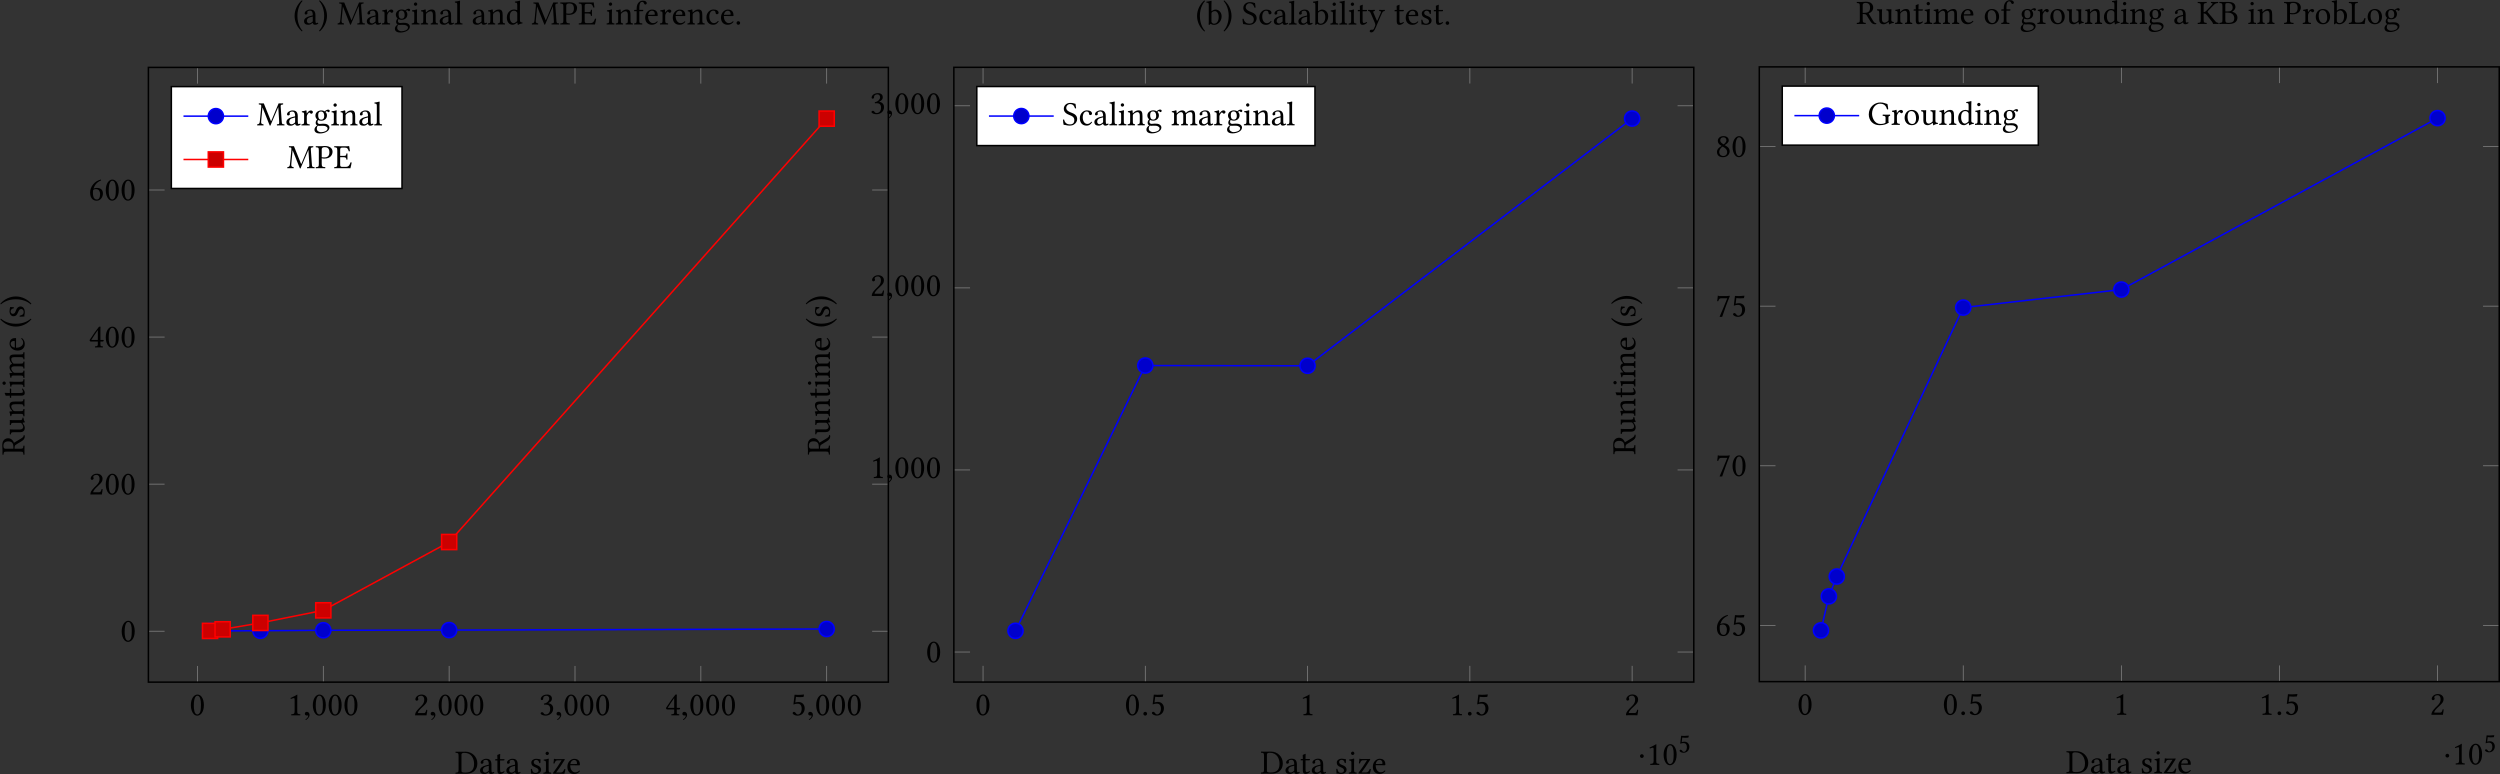 <?xml version='1.0' encoding='UTF-8'?>
<!-- This file was generated by dvisvgm 1.15.1 -->
<svg height='228.644pt' version='1.1' viewBox='-2.752 13.962 492.285 152.429' width='738.427pt' xmlns='http://www.w3.org/2000/svg' xmlns:xlink='http://www.w3.org/1999/xlink'>
<rect x="-2.752" y="13.962" width="492.285" height="152.429" fill="#333333" stroke="none"/>
<defs>
<clipPath id='clip1'>
<path d='M26.469 148.285H172.175V27.235H26.469Z'/>
</clipPath>
<clipPath id='clip2'>
<path d='M185.074 148.27H330.777V27.219H185.074Z'/>
</clipPath>
<clipPath id='clip3'>
<path d='M343.679 148.184H489.383V27.133H343.679Z'/>
</clipPath>
<path d='M1.611 -0.383C1.611 -0.659 1.379 -0.89 1.112 -0.89S0.623 -0.667 0.623 -0.383C0.623 -0.044 0.926 0.098 1.112 0.098S1.611 -0.053 1.611 -0.383Z' id='g6-58'/>
<path d='M1.735 -0.053C1.735 -0.792 1.219 -0.908 1.015 -0.908C0.792 -0.908 0.498 -0.774 0.498 -0.392C0.498 -0.036 0.819 0.053 1.05 0.053C1.112 0.053 1.157 0.044 1.184 0.036C1.219 0.027 1.246 0.018 1.264 0.018C1.326 0.018 1.388 0.062 1.388 0.142C1.388 0.311 1.246 0.712 0.659 1.086L0.739 1.255C1.006 1.166 1.735 0.578 1.735 -0.053Z' id='g6-59'/>
<path d='M1.617 -2.296C1.617 -2.573 1.385 -2.805 1.117 -2.805S0.625 -2.582 0.625 -2.296C0.625 -1.956 0.929 -1.813 1.117 -1.813S1.617 -1.965 1.617 -2.296Z' id='g1-1'/>
<use id='g14-53' transform='scale(0.811)' xlink:href='#g12-53'/>
<path d='M0.393 -2.251C0.393 -1.849 0.429 0.214 2.287 1.822C2.376 1.804 2.448 1.742 2.474 1.67C2.18 1.331 1.134 0.098 1.134 -2.251S2.189 -5.833 2.474 -6.155C2.448 -6.244 2.385 -6.307 2.287 -6.316C1.224 -5.404 0.393 -3.913 0.393 -2.251Z' id='g16-40'/>
<path d='M2.269 -2.251C2.269 -2.653 2.233 -4.717 0.375 -6.324C0.286 -6.307 0.214 -6.244 0.188 -6.173C0.482 -5.833 1.528 -4.6 1.528 -2.251S0.473 1.331 0.188 1.653C0.214 1.742 0.277 1.804 0.375 1.813C1.438 0.902 2.269 -0.59 2.269 -2.251Z' id='g16-41'/>
<path d='M0.509 -0.384C0.509 -0.125 0.724 0.089 0.983 0.089S1.456 -0.125 1.456 -0.384S1.242 -0.858 0.983 -0.858S0.509 -0.643 0.509 -0.384Z' id='g16-46'/>
<path d='M1.706 -4.913C1.706 -5.387 1.706 -5.476 2.483 -5.476C2.984 -5.476 3.636 -5.208 3.636 -4.297C3.636 -3.537 3.109 -3.269 2.367 -3.269H1.706V-4.913ZM1.706 -2.966H2.323C3.546 -2.966 4.056 -2.278 4.056 -1.474C4.056 -0.822 3.805 -0.277 2.448 -0.277C1.822 -0.277 1.706 -0.509 1.706 -1.054V-2.966ZM0.17 -5.78C0.116 -5.726 0.116 -5.538 0.17 -5.485C0.795 -5.458 0.947 -5.413 0.947 -4.672V-1.09C0.947 -0.348 0.795 -0.304 0.17 -0.277C0.116 -0.223 0.116 -0.036 0.17 0.018C0.518 0.009 1 0 1.331 0C1.653 0 1.885 0.018 2.635 0.018C4.413 0.018 4.886 -0.875 4.886 -1.644C4.886 -2.501 4.288 -2.993 3.511 -3.216V-3.234C3.957 -3.457 4.359 -3.922 4.359 -4.404C4.359 -5.002 4.1 -5.78 2.439 -5.78C2.126 -5.78 1.644 -5.762 1.322 -5.762S0.518 -5.771 0.17 -5.78Z' id='g16-66'/>
<path d='M1.706 -0.75V-5.038C1.706 -5.351 2.019 -5.476 2.457 -5.476C4.386 -5.476 5.02 -3.913 5.02 -2.537C5.02 -0.732 3.939 -0.286 2.68 -0.286C1.804 -0.286 1.706 -0.465 1.706 -0.75ZM0.17 -5.78C0.116 -5.726 0.116 -5.538 0.17 -5.485C0.795 -5.458 0.947 -5.413 0.947 -4.672V-1.09C0.947 -0.348 0.795 -0.304 0.17 -0.277C0.116 -0.223 0.116 -0.036 0.17 0.018C0.518 0.009 0.992 0 1.331 0C1.662 0 2.037 0.018 2.957 0.018C4.216 0.018 5.878 -0.554 5.878 -2.751C5.878 -4.413 4.511 -5.78 2.796 -5.78C2.162 -5.78 1.67 -5.762 1.322 -5.762C1 -5.762 0.527 -5.771 0.17 -5.78Z' id='g16-68'/>
<path d='M2.51 -3.225H1.697V-4.833C1.697 -5.226 1.804 -5.404 2.287 -5.404H2.957C3.627 -5.404 3.77 -5.047 3.966 -4.431C4.073 -4.413 4.172 -4.431 4.261 -4.475C4.216 -4.842 4.082 -5.699 4.064 -5.771C4.064 -5.788 4.056 -5.797 4.029 -5.797C3.877 -5.771 3.805 -5.762 3.591 -5.762H1.313C1.045 -5.762 0.518 -5.771 0.161 -5.78C0.107 -5.726 0.107 -5.538 0.161 -5.485C0.786 -5.458 0.938 -5.413 0.938 -4.672V-1.09C0.938 -0.348 0.786 -0.304 0.161 -0.277C0.107 -0.223 0.107 -0.036 0.161 0.018C0.491 0.009 1.027 0 1.322 0H3.243C3.671 0 4.386 0.018 4.386 0.018C4.511 -0.429 4.645 -1.018 4.717 -1.474C4.627 -1.528 4.52 -1.545 4.404 -1.519C4.225 -0.875 3.913 -0.348 3.234 -0.348H2.197C1.822 -0.348 1.697 -0.491 1.697 -0.911V-2.885H2.51C3.269 -2.885 3.296 -2.68 3.323 -2.278C3.377 -2.224 3.564 -2.224 3.618 -2.278C3.609 -2.51 3.6 -2.76 3.6 -3.064C3.6 -3.314 3.609 -3.618 3.618 -3.832C3.564 -3.886 3.377 -3.886 3.323 -3.832C3.296 -3.341 3.269 -3.225 2.51 -3.225Z' id='g16-69'/>
<path d='M3.368 -5.878C1.876 -5.878 0.331 -4.708 0.331 -2.742C0.331 -1.134 1.438 0.089 3.144 0.089C4.198 0.089 5.029 -0.134 5.637 -0.652C5.538 -0.732 5.494 -0.804 5.494 -0.902V-1.938C5.494 -2.251 5.646 -2.34 5.905 -2.367C5.958 -2.421 5.958 -2.635 5.905 -2.689C5.69 -2.68 5.467 -2.671 5.11 -2.671C4.815 -2.671 4.395 -2.68 4.002 -2.689C3.948 -2.635 3.948 -2.421 4.002 -2.367C4.493 -2.331 4.734 -2.296 4.734 -1.938V-0.572C4.431 -0.286 3.832 -0.232 3.35 -0.232C1.938 -0.232 1.188 -1.742 1.188 -2.921C1.188 -4.484 2.206 -5.556 3.243 -5.556C4.538 -5.556 4.904 -4.815 5.136 -4.047C5.235 -4.038 5.333 -4.056 5.431 -4.1C5.413 -4.475 5.369 -4.833 5.226 -5.476C4.69 -5.565 4.359 -5.878 3.368 -5.878Z' id='g16-71'/>
<path d='M1.706 -1.09V-2.76C2.01 -2.751 2.269 -2.653 2.448 -2.421L3.85 -0.652C4.029 -0.42 4.154 -0.179 4.172 -0.036C4.172 -0.009 4.181 0.018 4.216 0.018C4.395 0.009 4.511 0 4.699 0C5.002 0 5.306 0.009 5.601 0.018C5.655 -0.036 5.655 -0.223 5.601 -0.277C5.342 -0.304 5.092 -0.331 4.815 -0.652L2.859 -2.975C2.787 -3.055 2.742 -3.127 2.742 -3.198C2.742 -3.26 2.751 -3.323 3.055 -3.636L4.368 -4.985C4.779 -5.422 5.136 -5.458 5.494 -5.485C5.547 -5.538 5.547 -5.726 5.494 -5.78C5.217 -5.771 4.931 -5.762 4.645 -5.762C4.315 -5.762 3.966 -5.771 3.636 -5.78C3.582 -5.726 3.582 -5.538 3.636 -5.485C3.957 -5.458 4.261 -5.422 3.886 -5.02L2.412 -3.448C2.224 -3.243 2.019 -3.127 1.706 -3.1V-4.672C1.706 -5.413 1.858 -5.458 2.483 -5.485C2.537 -5.538 2.537 -5.726 2.483 -5.78C2.072 -5.771 1.653 -5.762 1.322 -5.762C0.983 -5.762 0.572 -5.771 0.17 -5.78C0.116 -5.726 0.116 -5.538 0.17 -5.485C0.795 -5.458 0.947 -5.413 0.947 -4.672V-1.09C0.947 -0.348 0.795 -0.304 0.17 -0.277C0.116 -0.223 0.116 -0.036 0.17 0.018C0.572 0.009 0.983 0 1.331 0C1.67 0 2.081 0.009 2.483 0.018C2.537 -0.036 2.537 -0.223 2.483 -0.277C1.858 -0.304 1.706 -0.348 1.706 -1.09Z' id='g16-75'/>
<path d='M1.331 0H3.234C3.475 0 4.297 0.018 4.297 0.018C4.386 -0.429 4.475 -1.009 4.529 -1.474C4.44 -1.519 4.341 -1.536 4.234 -1.519C4.056 -0.875 3.725 -0.348 2.778 -0.348H2.215C1.867 -0.348 1.706 -0.518 1.706 -0.974V-4.672C1.706 -5.413 1.858 -5.458 2.483 -5.485C2.537 -5.538 2.537 -5.726 2.483 -5.78C2.081 -5.771 1.662 -5.762 1.322 -5.762C1 -5.762 0.581 -5.771 0.17 -5.78C0.116 -5.726 0.116 -5.538 0.17 -5.485C0.795 -5.458 0.947 -5.413 0.947 -4.672V-1.09C0.947 -0.348 0.795 -0.304 0.17 -0.277C0.116 -0.223 0.116 -0.036 0.17 0.018C0.518 0.009 1.027 0 1.331 0Z' id='g16-76'/>
<path d='M5.923 -1.036C5.967 -0.313 5.931 -0.304 5.351 -0.277C5.297 -0.223 5.297 -0.036 5.351 0.018C5.681 0.009 6.039 0 6.307 0S6.986 0.009 7.28 0.018C7.334 -0.036 7.334 -0.223 7.28 -0.277C6.673 -0.304 6.646 -0.339 6.592 -1.081L6.324 -4.842C6.289 -5.324 6.333 -5.449 6.941 -5.485C6.994 -5.538 6.994 -5.726 6.941 -5.78L5.771 -5.762L3.877 -1.233C3.841 -1.143 3.814 -1.108 3.796 -1.108S3.752 -1.152 3.725 -1.224L1.894 -5.762L0.599 -5.78C0.545 -5.726 0.545 -5.538 0.599 -5.485C1.215 -5.449 1.268 -5.431 1.206 -4.761L0.849 -1.081C0.795 -0.545 0.688 -0.322 0.179 -0.277C0.125 -0.223 0.125 -0.036 0.179 0.018C0.447 0.009 0.732 0 0.947 0S1.519 0.009 1.787 0.018C1.84 -0.036 1.84 -0.223 1.787 -0.277C1.197 -0.322 1.152 -0.599 1.197 -1.099L1.536 -4.681H1.554L3.403 -0.045C3.43 0.018 3.484 0.089 3.537 0.089S3.627 0.027 3.662 -0.045L5.672 -4.77H5.69L5.923 -1.036Z' id='g16-77'/>
<path d='M1.688 -4.949C1.688 -5.208 1.822 -5.521 2.465 -5.521C3.082 -5.521 3.698 -5.315 3.698 -4.181C3.698 -3.216 3.234 -2.823 2.367 -2.823C2.144 -2.823 1.787 -2.841 1.688 -2.867V-4.949ZM0.929 -4.672V-1.09C0.929 -0.348 0.777 -0.304 0.152 -0.277C0.098 -0.223 0.098 -0.036 0.152 0.018C0.554 0.009 0.992 0 1.313 0C1.626 0 2.153 0.009 2.599 0.018C2.653 -0.036 2.653 -0.223 2.599 -0.277C1.903 -0.313 1.688 -0.348 1.688 -1.09V-2.608C1.885 -2.546 2.099 -2.519 2.412 -2.519C4.038 -2.519 4.529 -3.582 4.529 -4.341C4.529 -4.868 4.181 -5.824 2.528 -5.824C2.189 -5.824 1.662 -5.762 1.304 -5.762C0.974 -5.762 0.509 -5.771 0.152 -5.78C0.098 -5.726 0.098 -5.538 0.152 -5.485C0.777 -5.458 0.929 -5.413 0.929 -4.672Z' id='g16-80'/>
<path d='M2.43 -5.521C2.975 -5.521 3.618 -5.324 3.618 -4.27C3.618 -3.153 2.984 -2.903 2.117 -2.903H1.688V-4.949C1.688 -5.208 1.796 -5.521 2.43 -5.521ZM1.688 -1.09V-2.599C2.439 -2.599 2.608 -2.465 2.733 -2.26L3.689 -0.706C3.948 -0.286 4.332 0.089 4.868 0.089C5.002 0.089 5.154 0.071 5.244 0.027C5.279 -0.036 5.27 -0.116 5.235 -0.188C4.833 -0.188 4.609 -0.491 4.377 -0.875L3.252 -2.751C3.636 -2.876 4.44 -3.341 4.44 -4.279C4.44 -4.725 4.288 -5.092 3.966 -5.395C3.537 -5.797 2.984 -5.824 2.421 -5.824C2.001 -5.824 1.626 -5.762 1.304 -5.762C0.992 -5.762 0.572 -5.771 0.152 -5.78C0.098 -5.726 0.098 -5.538 0.152 -5.485C0.777 -5.458 0.929 -5.413 0.929 -4.672V-1.09C0.929 -0.348 0.777 -0.304 0.152 -0.277C0.098 -0.223 0.098 -0.036 0.152 0.018C0.554 0.009 0.974 0 1.313 0S2.072 0.009 2.465 0.018C2.519 -0.036 2.519 -0.223 2.465 -0.277C1.84 -0.304 1.688 -0.348 1.688 -1.09Z' id='g16-82'/>
<path d='M3.528 -5.637C3.01 -5.708 3.028 -5.878 2.153 -5.878C1.251 -5.878 0.456 -5.279 0.456 -4.332C0.456 -3.394 1.233 -2.966 2.019 -2.662C2.555 -2.457 3.216 -2.206 3.216 -1.331C3.216 -0.607 2.814 -0.232 2.099 -0.232C1.268 -0.232 0.732 -0.616 0.536 -1.501C0.42 -1.536 0.331 -1.519 0.241 -1.474C0.277 -0.786 0.313 -0.554 0.42 -0.116C0.983 -0.116 1.233 0.089 2.028 0.089C2.43 0.089 2.814 -0.009 3.127 -0.205C3.645 -0.527 3.966 -1.072 3.966 -1.644C3.966 -2.591 3.252 -3.01 2.519 -3.287C1.983 -3.484 1.09 -3.823 1.09 -4.574C1.09 -5.074 1.545 -5.574 2.072 -5.574C2.939 -5.574 3.216 -5.02 3.394 -4.431C3.493 -4.413 3.609 -4.422 3.689 -4.484C3.654 -4.913 3.618 -5.163 3.528 -5.637Z' id='g16-83'/>
<path d='M2.617 -2.081V-0.902C2.617 -0.786 2.564 -0.724 2.492 -0.67C2.26 -0.482 1.956 -0.277 1.706 -0.277C1.26 -0.277 1.063 -0.634 1.063 -0.911C1.063 -1.313 1.251 -1.724 1.912 -1.894L2.617 -2.081ZM2.617 -0.429C2.671 -0.152 2.769 0.089 3.216 0.089C3.555 0.089 3.877 -0.063 4.064 -0.241C4.047 -0.348 4.011 -0.429 3.913 -0.482C3.85 -0.429 3.698 -0.339 3.582 -0.339C3.323 -0.339 3.314 -0.688 3.314 -1.099V-2.412C3.314 -3.68 2.617 -3.922 1.965 -3.922C1.233 -3.922 0.491 -3.439 0.491 -2.93C0.491 -2.716 0.599 -2.608 0.804 -2.608C1.063 -2.608 1.224 -2.796 1.224 -2.912C1.224 -2.975 1.215 -3.037 1.197 -3.073C1.188 -3.1 1.179 -3.153 1.179 -3.252C1.179 -3.528 1.554 -3.627 1.894 -3.627C2.197 -3.627 2.617 -3.475 2.617 -2.465C2.617 -2.403 2.591 -2.367 2.564 -2.358L1.796 -2.171C0.938 -1.956 0.322 -1.483 0.322 -0.875C0.322 -0.143 0.822 0.089 1.447 0.089C1.76 0.089 2.028 0.018 2.421 -0.286L2.599 -0.429H2.617Z' id='g16-97'/>
<path d='M1.554 -3.243C1.787 -3.448 2.055 -3.528 2.314 -3.528C2.859 -3.528 3.305 -2.867 3.305 -2.001C3.305 -0.983 2.894 -0.214 2.046 -0.214C1.769 -0.214 1.581 -0.411 1.402 -0.634V-2.867C1.402 -3.055 1.438 -3.144 1.554 -3.243ZM1.492 -3.52C1.438 -3.466 1.402 -3.484 1.402 -3.564V-5.208C1.402 -5.788 1.438 -6.146 1.438 -6.146C1.438 -6.208 1.402 -6.235 1.322 -6.235C1.099 -6.146 0.429 -6.021 0.071 -5.994C0.054 -5.923 0.071 -5.78 0.125 -5.726C0.59 -5.699 0.697 -5.744 0.697 -4.993V-0.634C0.697 -0.286 0.688 -0.125 0.661 0C0.706 0.071 0.75 0.107 0.858 0.107C0.911 0.054 1 -0.027 1.072 -0.107C1.161 -0.214 1.215 -0.214 1.313 -0.134C1.519 0.036 1.787 0.089 2.099 0.089C3.01 0.089 4.073 -0.741 4.073 -2.162C4.073 -3.252 3.269 -3.922 2.492 -3.922C2.108 -3.922 1.769 -3.77 1.492 -3.52Z' id='g16-98'/>
<path d='M3.555 -0.813C3.52 -0.893 3.448 -0.929 3.368 -0.938C3.064 -0.545 2.68 -0.348 2.296 -0.348C1.644 -0.348 1.099 -1.009 1.099 -2.055C1.099 -3.037 1.528 -3.627 2.117 -3.627C2.644 -3.627 2.716 -3.314 2.751 -3.001C2.778 -2.76 2.903 -2.68 3.091 -2.68S3.528 -2.796 3.528 -3.073C3.528 -3.564 3.019 -3.922 2.162 -3.922C1.277 -3.922 0.331 -3.127 0.331 -1.858C0.331 -0.706 0.974 0.089 2.099 0.089C2.635 0.089 3.109 -0.08 3.555 -0.813Z' id='g16-99'/>
<path d='M3.082 -1.108C3.082 -0.938 3.064 -0.866 2.939 -0.759C2.608 -0.473 2.323 -0.331 2.099 -0.331C1.617 -0.331 1.117 -0.858 1.117 -1.974C1.117 -2.617 1.242 -2.975 1.376 -3.162C1.653 -3.582 2.028 -3.609 2.206 -3.609C2.528 -3.609 2.751 -3.493 2.93 -3.287C3.055 -3.144 3.082 -3.082 3.082 -2.805V-1.108ZM2.984 -0.447C3.028 -0.482 3.109 -0.5 3.118 -0.438C3.144 -0.223 3.216 0.089 3.216 0.089C3.287 0.116 3.332 0.107 3.386 0.089C3.582 -0.071 3.895 -0.205 4.44 -0.268C4.493 -0.322 4.493 -0.456 4.44 -0.509C3.868 -0.554 3.788 -0.724 3.788 -1.161V-5.208C3.788 -5.788 3.823 -6.146 3.823 -6.146C3.823 -6.208 3.788 -6.235 3.707 -6.235C3.484 -6.146 2.814 -6.021 2.457 -5.994C2.439 -5.923 2.457 -5.78 2.51 -5.726C2.975 -5.699 3.082 -5.744 3.082 -4.993V-3.85C3.082 -3.788 3.064 -3.77 3.001 -3.77C2.966 -3.77 2.599 -3.922 2.305 -3.922C1.715 -3.922 1.322 -3.725 0.965 -3.386C0.581 -3.001 0.348 -2.474 0.348 -1.813C0.348 -0.715 0.902 0.089 1.867 0.089C2.215 0.089 2.546 -0.089 2.984 -0.447Z' id='g16-100'/>
<path d='M1.108 -2.519C1.277 -3.528 1.903 -3.609 2.117 -3.609C2.457 -3.609 2.859 -3.421 2.859 -2.671C2.859 -2.591 2.823 -2.546 2.725 -2.546L1.108 -2.519ZM3.448 -0.831C3.118 -0.491 2.859 -0.348 2.34 -0.348C2.019 -0.348 1.644 -0.536 1.367 -0.992C1.188 -1.286 1.081 -1.697 1.081 -2.215L3.457 -2.197C3.564 -2.197 3.627 -2.251 3.627 -2.349C3.627 -3.1 3.359 -3.904 2.117 -3.904C1.34 -3.904 0.331 -3.162 0.331 -1.804C0.331 -1.304 0.456 -0.822 0.75 -0.482C1.054 -0.125 1.474 0.089 2.117 0.089C2.796 0.089 3.278 -0.223 3.636 -0.688C3.609 -0.777 3.555 -0.822 3.448 -0.831Z' id='g16-101'/>
<path d='M1.563 -1.09V-3.484H2.394C2.474 -3.484 2.599 -3.52 2.599 -3.6V-3.779C2.599 -3.814 2.573 -3.832 2.528 -3.832H1.563V-4.341C1.563 -5.717 1.974 -5.931 2.269 -5.931C2.537 -5.931 2.68 -5.824 2.805 -5.512C2.876 -5.351 2.975 -5.226 3.162 -5.226C3.314 -5.226 3.528 -5.413 3.528 -5.592C3.528 -5.744 3.43 -5.905 3.243 -6.048C3.01 -6.208 2.778 -6.235 2.439 -6.235C1.688 -6.235 0.858 -5.583 0.858 -4.19V-3.832H0.402C0.241 -3.832 0.197 -3.725 0.197 -3.654V-3.537C0.197 -3.493 0.205 -3.484 0.241 -3.484H0.858V-1.09C0.858 -0.348 0.715 -0.313 0.232 -0.277C0.179 -0.223 0.179 -0.036 0.232 0.018C0.545 0.009 0.858 0 1.215 0S2.001 0.009 2.314 0.018C2.367 -0.036 2.367 -0.223 2.314 -0.277C1.617 -0.313 1.563 -0.348 1.563 -1.09Z' id='g16-102'/>
<path d='M2.85 -2.492C2.85 -1.662 2.43 -1.492 2.099 -1.492C1.349 -1.492 1.268 -2.126 1.268 -2.698C1.268 -3.323 1.492 -3.645 1.983 -3.645C2.546 -3.645 2.85 -3.234 2.85 -2.492ZM1.179 0.089C1.277 0.116 1.42 0.134 1.536 0.134C1.813 0.134 2.063 0.107 2.189 0.107C2.635 0.107 3.01 0.116 3.269 0.259C3.618 0.456 3.725 0.581 3.725 0.813C3.725 1.456 2.778 1.796 1.974 1.796C1.653 1.796 0.902 1.536 0.902 0.929C0.902 0.625 0.92 0.402 1.179 0.089ZM3.966 -3.457C4.136 -3.457 4.297 -3.618 4.297 -3.796C4.297 -3.984 4.127 -4.127 3.886 -4.127C3.654 -4.127 3.225 -3.975 2.993 -3.671C2.885 -3.743 2.591 -3.922 2.063 -3.922C1.268 -3.922 0.536 -3.386 0.536 -2.564C0.536 -2.081 0.75 -1.804 1 -1.563C0.75 -1.349 0.607 -0.965 0.607 -0.661C0.607 -0.339 0.786 -0.089 1.018 0.027C0.536 0.313 0.286 0.724 0.286 1.108C0.286 1.885 1.018 2.126 1.706 2.126C2.912 2.126 4.216 1.545 4.216 0.581C4.216 0.295 4.082 0.071 3.823 -0.143C3.475 -0.429 2.85 -0.438 2.519 -0.438C2.358 -0.438 2.135 -0.42 1.921 -0.393C1.787 -0.384 1.697 -0.375 1.653 -0.375C1.394 -0.375 1.081 -0.5 1.081 -0.884C1.081 -1.063 1.134 -1.251 1.242 -1.402C1.456 -1.277 1.706 -1.215 2.055 -1.215C2.841 -1.215 3.564 -1.706 3.564 -2.582C3.564 -3.001 3.439 -3.243 3.18 -3.511C3.243 -3.6 3.421 -3.725 3.537 -3.725C3.6 -3.725 3.662 -3.698 3.716 -3.618C3.752 -3.546 3.868 -3.457 3.966 -3.457Z' id='g16-103'/>
<path d='M0.804 -5.351C0.804 -5.119 1.018 -4.886 1.233 -4.886C1.483 -4.886 1.697 -5.127 1.697 -5.315C1.697 -5.529 1.51 -5.78 1.268 -5.78C1.054 -5.78 0.804 -5.565 0.804 -5.351ZM1.617 -1.09V-2.867C1.617 -3.314 1.653 -3.886 1.653 -3.886C1.653 -3.922 1.608 -3.948 1.536 -3.948C1.286 -3.85 0.929 -3.77 0.313 -3.689C0.295 -3.636 0.313 -3.493 0.331 -3.439C0.822 -3.394 0.911 -3.341 0.911 -2.832V-1.09C0.911 -0.348 0.813 -0.322 0.268 -0.277C0.214 -0.223 0.214 -0.036 0.268 0.018C0.563 0.009 0.911 0 1.268 0S1.965 0.009 2.26 0.018C2.314 -0.036 2.314 -0.223 2.26 -0.277C1.715 -0.313 1.617 -0.348 1.617 -1.09Z' id='g16-105'/>
<path d='M0.849 -1.09C0.849 -0.348 0.75 -0.304 0.205 -0.277C0.152 -0.223 0.152 -0.036 0.205 0.018C0.518 0.009 0.849 0 1.206 0S1.903 0.009 2.197 0.018C2.251 -0.036 2.251 -0.223 2.197 -0.277C1.653 -0.304 1.554 -0.348 1.554 -1.09V-5.208C1.554 -5.788 1.59 -6.146 1.59 -6.146C1.59 -6.208 1.554 -6.235 1.474 -6.235C1.251 -6.146 0.581 -6.021 0.223 -5.994C0.205 -5.923 0.223 -5.78 0.277 -5.726C0.795 -5.69 0.849 -5.663 0.849 -4.993V-1.09Z' id='g16-108'/>
<path d='M1.519 -3.198C1.51 -3.466 1.492 -3.788 1.447 -3.877C1.429 -3.922 1.411 -3.948 1.34 -3.948C1.09 -3.85 0.858 -3.77 0.241 -3.689C0.223 -3.636 0.241 -3.493 0.259 -3.439C0.741 -3.394 0.84 -3.35 0.84 -2.832V-1.09C0.84 -0.357 0.724 -0.313 0.232 -0.277C0.179 -0.223 0.179 -0.036 0.232 0.018C0.5 0.009 0.84 0 1.197 0S1.831 0.009 2.099 0.018C2.153 -0.036 2.153 -0.223 2.099 -0.277C1.644 -0.322 1.545 -0.357 1.545 -1.09V-2.555C1.545 -2.742 1.626 -2.85 1.697 -2.93C2.055 -3.278 2.385 -3.457 2.662 -3.457C3.001 -3.457 3.252 -3.243 3.252 -2.644V-1.09C3.252 -0.357 3.18 -0.313 2.698 -0.277C2.653 -0.223 2.653 -0.036 2.698 0.018C2.921 0.009 3.252 0 3.609 0S4.261 0.009 4.484 0.018C4.529 -0.036 4.529 -0.223 4.484 -0.277C4.038 -0.313 3.957 -0.357 3.957 -1.09V-2.51C3.957 -2.635 3.957 -2.76 3.948 -2.867C4.377 -3.341 4.779 -3.457 5.127 -3.457C5.467 -3.457 5.663 -3.26 5.663 -2.662V-1.09C5.663 -0.357 5.574 -0.313 5.11 -0.277C5.065 -0.223 5.065 -0.036 5.11 0.018C5.333 0.009 5.663 0 6.021 0S6.691 0.009 6.941 0.018C6.986 -0.036 6.986 -0.223 6.941 -0.277C6.45 -0.313 6.369 -0.357 6.369 -1.09V-2.501C6.369 -3.296 6.235 -3.922 5.449 -3.922C4.993 -3.922 4.44 -3.752 3.975 -3.26C3.948 -3.234 3.895 -3.189 3.877 -3.269C3.796 -3.636 3.448 -3.922 2.984 -3.922C2.465 -3.922 2.001 -3.618 1.626 -3.198C1.581 -3.153 1.528 -3.091 1.519 -3.198Z' id='g16-109'/>
<path d='M1.644 -3.198C1.59 -3.135 1.536 -3.118 1.536 -3.198C1.528 -3.439 1.51 -3.788 1.465 -3.877C1.447 -3.922 1.429 -3.948 1.358 -3.948C1.108 -3.85 0.875 -3.77 0.259 -3.689C0.241 -3.636 0.259 -3.493 0.277 -3.439C0.759 -3.394 0.858 -3.35 0.858 -2.832V-1.09C0.858 -0.357 0.768 -0.322 0.232 -0.277C0.179 -0.223 0.179 -0.036 0.232 0.018C0.5 0.009 0.858 0 1.215 0S1.84 0.009 2.108 0.018C2.162 -0.036 2.162 -0.223 2.108 -0.277C1.653 -0.322 1.563 -0.357 1.563 -1.09V-2.555C1.563 -2.742 1.644 -2.85 1.715 -2.93C2.055 -3.26 2.457 -3.457 2.805 -3.457C2.984 -3.457 3.171 -3.341 3.278 -3.135C3.368 -2.957 3.386 -2.716 3.386 -2.448V-1.09C3.386 -0.357 3.296 -0.322 2.832 -0.277C2.787 -0.223 2.787 -0.036 2.832 0.018C3.1 0.009 3.386 0 3.743 0S4.422 0.009 4.69 0.018C4.734 -0.036 4.734 -0.223 4.69 -0.277C4.19 -0.322 4.091 -0.357 4.091 -1.09V-2.421C4.091 -2.912 4.056 -3.341 3.85 -3.618C3.698 -3.814 3.421 -3.922 3.109 -3.922C2.671 -3.922 2.171 -3.805 1.644 -3.198Z' id='g16-110'/>
<path d='M0.366 -1.831C0.366 -0.92 0.974 0.089 2.242 0.089C2.814 0.089 3.252 -0.116 3.555 -0.411C3.957 -0.804 4.136 -1.367 4.136 -1.912C4.136 -2.841 3.627 -3.922 2.26 -3.922C1.67 -3.922 1.188 -3.68 0.858 -3.296C0.536 -2.912 0.366 -2.394 0.366 -1.831ZM2.126 -3.609C2.894 -3.609 3.368 -2.912 3.368 -1.626C3.368 -0.5 2.787 -0.223 2.367 -0.223C1.438 -0.223 1.134 -1.349 1.134 -2.037C1.134 -2.814 1.322 -3.609 2.126 -3.609Z' id='g16-111'/>
<path d='M1.572 -3.198C1.554 -3.555 1.545 -3.788 1.501 -3.877C1.483 -3.922 1.465 -3.948 1.394 -3.948C1.143 -3.85 0.911 -3.77 0.295 -3.689C0.277 -3.636 0.295 -3.493 0.313 -3.439C0.795 -3.394 0.893 -3.35 0.893 -2.832V-1.09C0.893 -0.348 0.786 -0.313 0.232 -0.277C0.179 -0.223 0.179 -0.036 0.232 0.018C0.545 0.009 0.893 0 1.251 0S2.019 0.009 2.331 0.018C2.385 -0.036 2.385 -0.223 2.331 -0.277C1.706 -0.322 1.599 -0.348 1.599 -1.09V-2.331C1.599 -2.564 1.706 -2.769 1.813 -2.93C1.912 -3.073 2.117 -3.368 2.224 -3.368C2.305 -3.368 2.385 -3.35 2.457 -3.252C2.519 -3.162 2.626 -3.046 2.778 -3.046C2.993 -3.046 3.198 -3.269 3.198 -3.493C3.198 -3.662 3.037 -3.922 2.662 -3.922C2.242 -3.922 1.876 -3.528 1.67 -3.18C1.617 -3.082 1.572 -3.153 1.572 -3.198Z' id='g16-114'/>
<path d='M0.429 -1.233C0.465 -0.795 0.491 -0.375 0.491 0C0.581 -0.018 0.67 -0.027 0.715 -0.027C0.777 -0.027 0.831 -0.027 0.893 -0.009C1.134 0.054 1.376 0.089 1.706 0.089C2.206 0.089 3.127 -0.152 3.127 -1.036C3.127 -1.644 2.689 -2.001 2.081 -2.224C1.545 -2.43 1.188 -2.564 1.188 -3.055C1.188 -3.421 1.51 -3.627 1.813 -3.627C2.01 -3.627 2.528 -3.555 2.644 -2.796C2.698 -2.742 2.876 -2.751 2.93 -2.805C2.957 -3.127 2.975 -3.457 2.984 -3.752C2.707 -3.796 2.278 -3.922 1.813 -3.922C1.152 -3.922 0.554 -3.493 0.554 -2.921C0.554 -2.269 0.849 -1.992 1.536 -1.706C2.278 -1.402 2.448 -1.215 2.448 -0.831C2.448 -0.393 2.019 -0.205 1.688 -0.205C1.34 -0.205 1.143 -0.322 1.054 -0.42C0.858 -0.625 0.759 -1.018 0.706 -1.242C0.652 -1.295 0.482 -1.286 0.429 -1.233Z' id='g16-115'/>
<path d='M0.384 -3.832C0.259 -3.832 0.223 -3.725 0.223 -3.654V-3.537C0.223 -3.493 0.232 -3.484 0.268 -3.484H0.795V-0.795C0.795 -0.161 1.072 0.089 1.483 0.089S2.34 -0.107 2.689 -0.5C2.671 -0.59 2.617 -0.643 2.528 -0.652C2.296 -0.473 2.028 -0.402 1.796 -0.402C1.554 -0.402 1.501 -0.67 1.501 -1.224V-3.484H2.43C2.519 -3.484 2.644 -3.52 2.644 -3.6V-3.779C2.644 -3.814 2.617 -3.832 2.573 -3.832H1.501V-4.181C1.501 -4.761 1.536 -5.119 1.536 -5.119C1.536 -5.172 1.51 -5.199 1.465 -5.199C1.429 -5.199 1.349 -5.163 1.268 -5.119C1.17 -5.065 1.081 -5.02 0.965 -4.993C0.858 -4.958 0.768 -4.931 0.768 -4.868C0.768 -4.761 0.795 -4.824 0.795 -3.832H0.384Z' id='g16-116'/>
<path d='M1.938 0.089C2.287 0.089 2.707 -0.089 3.144 -0.447C3.189 -0.482 3.269 -0.5 3.278 -0.438C3.305 -0.214 3.377 0.089 3.377 0.089C3.448 0.116 3.493 0.107 3.546 0.089C3.743 -0.071 4.056 -0.205 4.6 -0.268C4.654 -0.322 4.654 -0.456 4.6 -0.509C4.029 -0.554 3.948 -0.724 3.948 -1.161V-2.876C3.948 -3.144 3.984 -3.796 3.984 -3.796C3.984 -3.823 3.957 -3.85 3.913 -3.85C3.868 -3.841 3.734 -3.832 3.6 -3.832C3.314 -3.832 2.993 -3.841 2.689 -3.85C2.635 -3.796 2.635 -3.609 2.689 -3.555C3.127 -3.528 3.243 -3.421 3.243 -2.832V-1.108C3.243 -0.938 3.225 -0.866 3.1 -0.759C2.769 -0.473 2.43 -0.331 2.206 -0.331C1.938 -0.331 1.492 -0.456 1.492 -1.251V-2.876C1.492 -3.144 1.528 -3.796 1.528 -3.796C1.528 -3.823 1.501 -3.85 1.456 -3.85C1.411 -3.841 1.277 -3.832 1.143 -3.832C0.858 -3.832 0.536 -3.841 0.232 -3.85C0.179 -3.796 0.179 -3.609 0.232 -3.555C0.661 -3.52 0.786 -3.421 0.786 -2.841V-1.126C0.786 -0.509 1.054 0.089 1.938 0.089Z' id='g16-117'/>
<path d='M1.822 1.429C1.965 1.179 2.081 0.929 2.189 0.661C2.903 -1.063 3.305 -1.983 3.77 -2.984C3.948 -3.359 4.073 -3.502 4.493 -3.555C4.547 -3.609 4.547 -3.796 4.493 -3.85C4.315 -3.841 4.109 -3.832 3.859 -3.832C3.591 -3.832 3.314 -3.841 3.046 -3.85C2.993 -3.796 2.993 -3.609 3.046 -3.555C3.332 -3.528 3.618 -3.475 3.475 -3.153L2.591 -1.108C2.528 -0.965 2.448 -0.938 2.376 -1.117L1.581 -2.975C1.42 -3.35 1.376 -3.52 1.876 -3.555C1.929 -3.609 1.929 -3.796 1.876 -3.85C1.545 -3.841 1.188 -3.832 0.866 -3.832C0.563 -3.832 0.322 -3.841 0.143 -3.85C0.089 -3.796 0.089 -3.609 0.143 -3.555C0.5 -3.511 0.616 -3.43 0.849 -2.885L1.858 -0.536C1.938 -0.357 2.072 0.054 1.983 0.304C1.876 0.599 1.769 0.849 1.635 1.126C1.536 1.304 1.411 1.385 1.188 1.385C1.063 1.385 1.027 1.358 0.929 1.358C0.67 1.358 0.536 1.626 0.536 1.742C0.536 1.929 0.715 2.072 0.956 2.072C1.143 2.072 1.501 2.001 1.822 1.429Z' id='g16-121'/>
<path d='M0.634 -3.922C0.616 -3.922 0.581 -3.886 0.581 -3.868C0.572 -3.466 0.527 -3.153 0.447 -2.716C0.527 -2.68 0.634 -2.662 0.741 -2.689C0.92 -3.341 1.197 -3.493 1.465 -3.502L2.608 -3.528C2.001 -2.51 1.108 -1.224 0.411 -0.286C0.331 -0.179 0.331 -0.152 0.331 -0.107C0.331 -0.045 0.402 0 0.536 0L3.323 0.027C3.43 -0.277 3.546 -0.741 3.609 -1.188C3.546 -1.224 3.448 -1.242 3.341 -1.242L3.216 -0.983C2.984 -0.509 2.805 -0.313 2.34 -0.304H1.152C1.813 -1.143 2.742 -2.546 3.296 -3.457C3.43 -3.68 3.457 -3.752 3.457 -3.788S3.412 -3.85 3.35 -3.85C3.305 -3.85 3.055 -3.832 2.796 -3.832H1.161C0.875 -3.832 0.768 -3.877 0.634 -3.922Z' id='g16-122'/>
<path d='M2.072 -5.136C2.224 -5.136 2.367 -5.083 2.474 -4.985C2.751 -4.752 2.993 -4.073 2.993 -2.876C2.993 -2.055 2.966 -1.492 2.841 -1.036C2.644 -0.304 2.206 -0.223 2.046 -0.223C1.215 -0.223 1.126 -1.751 1.126 -2.528C1.126 -4.725 1.67 -5.136 2.072 -5.136ZM2.037 0.089C2.725 0.089 3.77 -0.607 3.77 -2.707C3.77 -3.591 3.555 -4.35 3.162 -4.868C2.93 -5.181 2.555 -5.449 2.072 -5.449C1.188 -5.449 0.348 -4.395 0.348 -2.626C0.348 -1.67 0.643 -0.777 1.134 -0.286C1.385 -0.036 1.688 0.089 2.037 0.089Z' id='g12-48'/>
<path d='M2.573 -1.09V-4.19C2.573 -4.725 2.582 -5.27 2.599 -5.387C2.599 -5.431 2.582 -5.431 2.546 -5.431C2.055 -5.127 1.581 -4.904 0.795 -4.538C0.813 -4.44 0.849 -4.35 0.929 -4.297C1.34 -4.466 1.536 -4.52 1.706 -4.52C1.858 -4.52 1.885 -4.306 1.885 -4.002V-1.09C1.885 -0.348 1.644 -0.304 1.018 -0.277C0.965 -0.223 0.965 -0.036 1.018 0.018C1.456 0.009 1.778 0 2.26 0C2.689 0 2.903 0.009 3.35 0.018C3.403 -0.036 3.403 -0.223 3.35 -0.277C2.725 -0.304 2.573 -0.348 2.573 -1.09Z' id='g12-49'/>
<path d='M0.545 -4.181C0.545 -3.993 0.715 -3.832 0.902 -3.832C1.054 -3.832 1.322 -3.993 1.322 -4.19C1.322 -4.261 1.304 -4.315 1.286 -4.377S1.215 -4.52 1.215 -4.591C1.215 -4.815 1.447 -5.136 2.099 -5.136C2.421 -5.136 2.876 -4.913 2.876 -4.056C2.876 -3.484 2.671 -3.019 2.144 -2.483L1.483 -1.831C0.607 -0.938 0.465 -0.509 0.465 0.018C0.465 0.018 0.92 0 1.206 0H2.769C3.055 0 3.466 0.018 3.466 0.018C3.582 -0.456 3.671 -1.126 3.68 -1.394C3.627 -1.438 3.511 -1.456 3.421 -1.438C3.269 -0.804 3.118 -0.581 2.796 -0.581H1.206C1.206 -1.009 1.822 -1.617 1.867 -1.662L2.769 -2.528C3.278 -3.019 3.662 -3.412 3.662 -4.091C3.662 -5.056 2.876 -5.449 2.153 -5.449C1.161 -5.449 0.545 -4.717 0.545 -4.181Z' id='g12-50'/>
<path d='M1.921 -5.136C2.305 -5.136 2.662 -4.904 2.662 -4.332C2.662 -3.886 2.144 -3.198 1.26 -3.073L1.304 -2.787C1.456 -2.805 1.617 -2.805 1.733 -2.805C2.242 -2.805 2.903 -2.662 2.903 -1.653C2.903 -0.465 2.108 -0.223 1.796 -0.223C1.34 -0.223 1.26 -0.429 1.152 -0.59C1.063 -0.715 0.947 -0.822 0.768 -0.822C0.581 -0.822 0.393 -0.652 0.393 -0.509C0.393 -0.152 1.143 0.089 1.679 0.089C2.742 0.089 3.689 -0.599 3.689 -1.778C3.689 -2.751 2.957 -3.1 2.43 -3.189L2.421 -3.207C3.153 -3.555 3.359 -3.922 3.359 -4.395C3.359 -4.663 3.296 -4.877 3.082 -5.101C2.885 -5.297 2.573 -5.449 2.108 -5.449C0.795 -5.449 0.42 -4.591 0.42 -4.297C0.42 -4.172 0.509 -3.993 0.724 -3.993C1.036 -3.993 1.072 -4.288 1.072 -4.458C1.072 -5.029 1.688 -5.136 1.921 -5.136Z' id='g12-51'/>
<path d='M2.421 -4.529V-1.956H0.715C1.17 -2.689 1.804 -3.689 2.421 -4.529ZM3.841 -1.956H3.1V-4.565C3.1 -5.011 3.1 -5.36 3.118 -5.431L3.1 -5.449H2.814C2.751 -5.449 2.707 -5.395 2.671 -5.351C2.108 -4.663 1.072 -3.189 0.25 -1.912C0.277 -1.778 0.331 -1.536 0.599 -1.536H2.421V-0.715C2.421 -0.304 2.081 -0.304 1.697 -0.277C1.644 -0.223 1.644 -0.036 1.697 0.018C1.983 0.009 2.34 0 2.751 0C3.1 0 3.439 0.009 3.725 0.018C3.779 -0.036 3.779 -0.223 3.725 -0.277C3.287 -0.313 3.1 -0.295 3.1 -0.715V-1.536H3.716C3.841 -1.536 3.975 -1.706 3.975 -1.813C3.975 -1.903 3.939 -1.956 3.841 -1.956Z' id='g12-52'/>
<path d='M2.85 -1.688C2.85 -0.84 2.403 -0.214 1.867 -0.214C1.528 -0.214 1.411 -0.438 1.277 -0.616C1.161 -0.768 1.009 -0.902 0.822 -0.902C0.652 -0.902 0.482 -0.75 0.482 -0.572C0.482 -0.205 1.242 0.098 1.751 0.098C2.859 0.098 3.645 -0.724 3.645 -1.849C3.645 -2.716 3.046 -3.493 2.046 -3.493C1.662 -3.493 1.331 -3.412 1.17 -3.35L1.349 -4.842C1.679 -4.806 1.965 -4.761 2.394 -4.761C2.662 -4.761 2.966 -4.779 3.332 -4.815L3.475 -5.422L3.412 -5.458C2.903 -5.404 2.421 -5.36 1.947 -5.36C1.617 -5.36 1.295 -5.378 0.983 -5.404L0.679 -2.832C1.152 -3.01 1.492 -3.046 1.813 -3.046C2.394 -3.046 2.85 -2.662 2.85 -1.688Z' id='g12-53'/>
<path d='M1.206 -2.742C1.501 -2.939 1.796 -2.948 1.947 -2.948C2.823 -2.948 3.019 -2.09 3.019 -1.644C3.019 -0.661 2.644 -0.214 2.206 -0.214C1.644 -0.214 1.134 -0.518 1.134 -2.046C1.134 -2.251 1.152 -2.483 1.206 -2.742ZM1.286 -3.064C1.528 -3.877 2.099 -4.779 3.287 -5.226C3.287 -5.333 3.252 -5.413 3.18 -5.458C2.278 -5.19 1.724 -4.815 1.224 -4.234C0.67 -3.591 0.393 -2.778 0.393 -2.072C0.393 -0.259 1.42 0.098 2.108 0.098C3.278 0.098 3.761 -1.036 3.761 -1.804S3.35 -3.26 2.135 -3.26C1.903 -3.26 1.554 -3.189 1.286 -3.064Z' id='g12-54'/>
<path d='M1.519 -4.779H3.118C2.421 -3.046 1.715 -1.304 1.108 0.054L1.179 0.116L1.787 0.089C2.296 -1.429 2.787 -2.912 3.788 -5.351L3.645 -5.458C3.493 -5.413 3.296 -5.36 2.957 -5.36H1.117C0.813 -5.36 0.831 -5.449 0.67 -5.485C0.643 -5.485 0.634 -5.485 0.634 -5.458C0.625 -5.029 0.527 -4.493 0.456 -4.029C0.554 -4.002 0.643 -3.993 0.741 -4.002C0.938 -4.717 1.233 -4.779 1.519 -4.779Z' id='g12-55'/>
<path d='M2.09 -5.136C2.671 -5.136 2.885 -4.752 2.885 -4.341C2.885 -3.859 2.412 -3.457 2.171 -3.278L1.894 -3.448C1.331 -3.814 1.268 -4.109 1.268 -4.386C1.268 -4.797 1.554 -5.136 2.09 -5.136ZM3.511 -4.332C3.511 -4.976 3.01 -5.449 2.135 -5.449C1.224 -5.449 0.634 -4.904 0.634 -4.216C0.634 -3.716 0.875 -3.35 1.42 -3.01L1.653 -2.867C1.394 -2.733 1.152 -2.573 0.929 -2.376C0.563 -2.055 0.411 -1.653 0.411 -1.304C0.411 -0.393 1.054 0.089 2.001 0.089C3.171 0.089 3.743 -0.768 3.743 -1.447C3.743 -1.965 3.52 -2.421 3.046 -2.707L2.412 -3.091C2.832 -3.296 3.511 -3.761 3.511 -4.332ZM2.019 -0.223C1.617 -0.223 1.009 -0.5 1.009 -1.304C1.009 -1.572 1.126 -2.197 1.894 -2.707L2.314 -2.457C2.867 -2.117 3.091 -1.697 3.091 -1.268C3.091 -0.375 2.421 -0.223 2.019 -0.223Z' id='g12-56'/>
</defs>
<g id='page1'>
<path d='M36.133 148.285V145.098M60.914 148.285V145.098M85.691 148.285V145.098M110.473 148.285V145.098M135.254 148.285V145.098M160.031 148.285V145.098M36.133 27.235V30.426M60.914 27.235V30.426M85.691 27.235V30.426M110.473 27.235V30.426M135.254 27.235V30.426M160.031 27.235V30.426' fill='none' stroke='#808080' stroke-miterlimit='10.037' stroke-width='0.15'/>
<path d='M26.469 138.258H29.656M26.469 109.297H29.656M26.469 80.336H29.656M26.469 51.376H29.656M172.175 138.258H168.984M172.175 109.297H168.984M172.175 80.336H168.984M172.175 51.376H168.984' fill='none' stroke='#808080' stroke-miterlimit='10.037' stroke-width='0.15'/>
<path d='M26.469 148.285V27.235H172.175V148.285H26.469Z' fill='none' stroke='#000000' stroke-miterlimit='10.037' stroke-width='0.3'/>
<g transform='matrix(0.75 0 0 0.75 -28.922 74.038)'>
<use x='84.654' xlink:href='#g12-48' y='107.702'/>
</g>
<g transform='matrix(0.75 0 0 0.75 -9.639 74.038)'>
<use x='84.654' xlink:href='#g12-49' y='107.702'/>
<use x='88.718' xlink:href='#g6-59' y='107.702'/>
<use x='90.96' xlink:href='#g12-48' y='107.702'/>
<use x='95.113' xlink:href='#g12-48' y='107.702'/>
<use x='99.267' xlink:href='#g12-48' y='107.702'/>
</g>
<g transform='matrix(0.75 0 0 0.75 15.141 74.038)'>
<use x='84.654' xlink:href='#g12-50' y='107.702'/>
<use x='88.718' xlink:href='#g6-59' y='107.702'/>
<use x='90.96' xlink:href='#g12-48' y='107.702'/>
<use x='95.113' xlink:href='#g12-48' y='107.702'/>
<use x='99.267' xlink:href='#g12-48' y='107.702'/>
</g>
<g transform='matrix(0.75 0 0 0.75 39.921 74.038)'>
<use x='84.654' xlink:href='#g12-51' y='107.702'/>
<use x='88.718' xlink:href='#g6-59' y='107.702'/>
<use x='90.96' xlink:href='#g12-48' y='107.702'/>
<use x='95.113' xlink:href='#g12-48' y='107.702'/>
<use x='99.267' xlink:href='#g12-48' y='107.702'/>
</g>
<g transform='matrix(0.75 0 0 0.75 64.701 74.038)'>
<use x='84.654' xlink:href='#g12-52' y='107.702'/>
<use x='88.718' xlink:href='#g6-59' y='107.702'/>
<use x='90.96' xlink:href='#g12-48' y='107.702'/>
<use x='95.113' xlink:href='#g12-48' y='107.702'/>
<use x='99.267' xlink:href='#g12-48' y='107.702'/>
</g>
<g transform='matrix(0.75 0 0 0.75 89.481 74.038)'>
<use x='84.654' xlink:href='#g12-53' y='107.702'/>
<use x='88.718' xlink:href='#g6-59' y='107.702'/>
<use x='90.96' xlink:href='#g12-48' y='107.702'/>
<use x='95.113' xlink:href='#g12-48' y='107.702'/>
<use x='99.267' xlink:href='#g12-48' y='107.702'/>
</g>
<g transform='matrix(0.75 0 0 0.75 -42.541 59.511)'>
<use x='84.654' xlink:href='#g12-48' y='107.702'/>
</g>
<g transform='matrix(0.75 0 0 0.75 -48.795 30.55)'>
<use x='84.654' xlink:href='#g12-50' y='107.702'/>
<use x='88.808' xlink:href='#g12-48' y='107.702'/>
<use x='92.961' xlink:href='#g12-48' y='107.702'/>
</g>
<g transform='matrix(0.75 0 0 0.75 -48.795 1.591)'>
<use x='84.654' xlink:href='#g12-52' y='107.702'/>
<use x='88.808' xlink:href='#g12-48' y='107.702'/>
<use x='92.961' xlink:href='#g12-48' y='107.702'/>
</g>
<g transform='matrix(0.75 0 0 0.75 -48.795 -27.369)'>
<use x='84.654' xlink:href='#g12-54' y='107.702'/>
<use x='88.808' xlink:href='#g12-48' y='107.702'/>
<use x='92.961' xlink:href='#g12-48' y='107.702'/>
</g>
<path clip-path='url(#clip1)' d='M38.609 138.196L48.523 138.164L60.914 138.074L85.691 138.035L160.031 137.821' fill='none' stroke='#0000ff' stroke-miterlimit='10.037' stroke-width='0.3'/>
<path clip-path='url(#clip1)' d='M38.609 138.196L41.09 137.883L48.523 136.625L60.914 134.141L85.691 120.696L160.031 37.324' fill='none' stroke='#ff0000' stroke-miterlimit='10.037' stroke-width='0.3'/>
<path d='M40.105 138.196C40.105 137.371 39.438 136.699 38.609 136.699C37.785 136.699 37.117 137.371 37.117 138.196C37.117 139.02 37.785 139.688 38.609 139.688C39.438 139.688 40.105 139.02 40.105 138.196Z' fill='#0000cc'/>
<path d='M40.105 138.196C40.105 137.371 39.438 136.699 38.609 136.699C37.785 136.699 37.117 137.371 37.117 138.196C37.117 139.02 37.785 139.688 38.609 139.688C39.438 139.688 40.105 139.02 40.105 138.196Z' fill='none' stroke='#0000ff' stroke-miterlimit='10.037' stroke-width='0.3'/>
<path d='M50.016 138.164C50.016 137.34 49.348 136.668 48.523 136.668C47.695 136.668 47.027 137.34 47.027 138.164C47.027 138.988 47.695 139.66 48.523 139.66C49.348 139.66 50.016 138.988 50.016 138.164Z' fill='#0000cc'/>
<path d='M50.016 138.164C50.016 137.34 49.348 136.668 48.523 136.668C47.695 136.668 47.027 137.34 47.027 138.164C47.027 138.988 47.695 139.66 48.523 139.66C49.348 139.66 50.016 138.988 50.016 138.164Z' fill='none' stroke='#0000ff' stroke-miterlimit='10.037' stroke-width='0.3'/>
<path d='M62.406 138.074C62.406 137.25 61.738 136.578 60.914 136.578C60.086 136.578 59.418 137.25 59.418 138.074S60.086 139.567 60.914 139.567C61.738 139.567 62.406 138.899 62.406 138.074Z' fill='#0000cc'/>
<path d='M62.406 138.074C62.406 137.25 61.738 136.578 60.914 136.578C60.086 136.578 59.418 137.25 59.418 138.074S60.086 139.567 60.914 139.567C61.738 139.567 62.406 138.899 62.406 138.074Z' fill='none' stroke='#0000ff' stroke-miterlimit='10.037' stroke-width='0.3'/>
<path d='M87.188 138.035C87.188 137.207 86.516 136.539 85.691 136.539S84.199 137.207 84.199 138.035C84.199 138.86 84.867 139.528 85.691 139.528S87.188 138.86 87.188 138.035Z' fill='#0000cc'/>
<path d='M87.188 138.035C87.188 137.207 86.516 136.539 85.691 136.539S84.199 137.207 84.199 138.035C84.199 138.86 84.867 139.528 85.691 139.528S87.188 138.86 87.188 138.035Z' fill='none' stroke='#0000ff' stroke-miterlimit='10.037' stroke-width='0.3'/>
<path d='M161.527 137.821C161.527 136.996 160.859 136.324 160.031 136.324C159.207 136.324 158.539 136.996 158.539 137.821C158.539 138.645 159.207 139.317 160.031 139.317C160.859 139.317 161.527 138.645 161.527 137.821Z' fill='#0000cc'/>
<path d='M161.527 137.821C161.527 136.996 160.859 136.324 160.031 136.324C159.207 136.324 158.539 136.996 158.539 137.821C158.539 138.645 159.207 139.317 160.031 139.317C160.859 139.317 161.527 138.645 161.527 137.821Z' fill='none' stroke='#0000ff' stroke-miterlimit='10.037' stroke-width='0.3'/>
<path d='M37.117 139.692H40.105V136.703H37.117Z' fill='#cc0000'/>
<path d='M37.117 139.692H40.105V136.703H37.117Z' fill='none' stroke='#ff0000' stroke-miterlimit='10.037' stroke-width='0.3'/>
<path d='M39.594 139.379H42.582V136.387H39.594Z' fill='#cc0000'/>
<path d='M39.594 139.379H42.582V136.387H39.594Z' fill='none' stroke='#ff0000' stroke-miterlimit='10.037' stroke-width='0.3'/>
<path d='M47.027 138.117H50.016V135.129H47.027Z' fill='#cc0000'/>
<path d='M47.027 138.117H50.016V135.129H47.027Z' fill='none' stroke='#ff0000' stroke-miterlimit='10.037' stroke-width='0.3'/>
<path d='M59.418 135.637H62.406V132.649H59.418Z' fill='#cc0000'/>
<path d='M59.418 135.637H62.406V132.649H59.418Z' fill='none' stroke='#ff0000' stroke-miterlimit='10.037' stroke-width='0.3'/>
<path d='M84.199 122.188H87.188V119.199H84.199Z' fill='#cc0000'/>
<path d='M84.199 122.188H87.188V119.199H84.199Z' fill='none' stroke='#ff0000' stroke-miterlimit='10.037' stroke-width='0.3'/>
<path d='M158.539 38.817H161.527V35.828H158.539Z' fill='#cc0000'/>
<path d='M158.539 38.817H161.527V35.828H158.539Z' fill='none' stroke='#ff0000' stroke-miterlimit='10.037' stroke-width='0.3'/>
<g transform='matrix(0.75 0 0 0.75 23.346 85.538)'>
<use x='84.654' xlink:href='#g16-68' y='107.702'/>
<use x='90.916' xlink:href='#g16-97' y='107.702'/>
<use x='94.998' xlink:href='#g16-116' y='107.702'/>
<use x='97.821' xlink:href='#g16-97' y='107.702'/>
<use x='104.145' xlink:href='#g16-115' y='107.702'/>
<use x='107.629' xlink:href='#g16-105' y='107.702'/>
<use x='110.049' xlink:href='#g16-122' y='107.702'/>
<use x='113.837' xlink:href='#g16-101' y='107.702'/>
</g>
<g transform='matrix(0 -0.75 0.75 0 -78.716 167.081)'>
<use x='84.654' xlink:href='#g16-82' y='107.702'/>
<use x='89.897' xlink:href='#g16-117' y='107.702'/>
<use x='94.641' xlink:href='#g16-110' y='107.702'/>
<use x='99.482' xlink:href='#g16-116' y='107.702'/>
<use x='102.305' xlink:href='#g16-105' y='107.702'/>
<use x='104.726' xlink:href='#g16-109' y='107.702'/>
<use x='111.783' xlink:href='#g16-101' y='107.702'/>
<use x='118.018' xlink:href='#g16-40' y='107.702'/>
<use x='120.572' xlink:href='#g16-115' y='107.702'/>
<use x='124.056' xlink:href='#g16-41' y='107.702'/>
</g>
<g transform='matrix(0.75 0 0 0.75 -8.53 -62.002)'>
<use x='84.654' xlink:href='#g16-40' y='107.702'/>
<use x='87.208' xlink:href='#g16-97' y='107.702'/>
<use x='91.291' xlink:href='#g16-41' y='107.702'/>
<use x='96.194' xlink:href='#g16-77' y='107.702'/>
<use x='103.689' xlink:href='#g16-97' y='107.702'/>
<use x='107.771' xlink:href='#g16-114' y='107.702'/>
<use x='111.094' xlink:href='#g16-103' y='107.702'/>
<use x='115.561' xlink:href='#g16-105' y='107.702'/>
<use x='117.981' xlink:href='#g16-110' y='107.702'/>
<use x='122.823' xlink:href='#g16-97' y='107.702'/>
<use x='126.905' xlink:href='#g16-108' y='107.702'/>
<use x='131.505' xlink:href='#g16-97' y='107.702'/>
<use x='135.588' xlink:href='#g16-110' y='107.702'/>
<use x='140.429' xlink:href='#g16-100' y='107.702'/>
<use x='147.191' xlink:href='#g16-77' y='107.702'/>
<use x='154.686' xlink:href='#g16-80' y='107.702'/>
<use x='159.518' xlink:href='#g16-69' y='107.702'/>
<use x='166.735' xlink:href='#g16-105' y='107.702'/>
<use x='169.156' xlink:href='#g16-110' y='107.702'/>
<use x='173.998' xlink:href='#g16-102' y='107.702'/>
<use x='176.767' xlink:href='#g16-101' y='107.702'/>
<use x='180.76' xlink:href='#g16-114' y='107.702'/>
<use x='184.011' xlink:href='#g16-101' y='107.702'/>
<use x='188.004' xlink:href='#g16-110' y='107.702'/>
<use x='192.846' xlink:href='#g16-99' y='107.702'/>
<use x='196.669' xlink:href='#g16-101' y='107.702'/>
<use x='200.573' xlink:href='#g16-46' y='107.702'/>
</g>
<path d='M30.988 51.075H76.41V31.016H30.988Z' fill='#ffffff'/>
<path d='M30.988 51.075H76.41V31.016H30.988Z' fill='none' stroke='#000000' stroke-miterlimit='10.037' stroke-width='0.3'/>
<path d='M33.379 36.832H39.758H46.137' fill='none' stroke='#0000ff' stroke-miterlimit='10.037' stroke-width='0.3'/>
<path d='M41.25 36.832C41.25 36.008 40.582 35.336 39.758 35.336C38.93 35.336 38.262 36.008 38.262 36.832C38.262 37.656 38.93 38.324 39.758 38.324C40.582 38.324 41.25 37.656 41.25 36.832Z' fill='#0000cc'/>
<path d='M41.25 36.832C41.25 36.008 40.582 35.336 39.758 35.336C38.93 35.336 38.262 36.008 38.262 36.832C38.262 37.656 38.93 38.324 39.758 38.324C40.582 38.324 41.25 37.656 41.25 36.832Z' fill='none' stroke='#0000ff' stroke-miterlimit='10.037' stroke-width='0.3'/>
<g transform='matrix(0.75 0 0 0.75 -42.709 -33.592)'>
<use x='120.65' xlink:href='#g16-77' y='96.322'/>
<use x='128.144' xlink:href='#g16-97' y='96.322'/>
<use x='132.227' xlink:href='#g16-114' y='96.322'/>
<use x='135.55' xlink:href='#g16-103' y='96.322'/>
<use x='140.016' xlink:href='#g16-105' y='96.322'/>
<use x='142.437' xlink:href='#g16-110' y='96.322'/>
<use x='147.279' xlink:href='#g16-97' y='96.322'/>
<use x='151.361' xlink:href='#g16-108' y='96.322'/>
</g>
<path d='M33.379 45.367H39.758H46.137' fill='none' stroke='#ff0000' stroke-miterlimit='10.037' stroke-width='0.3'/>
<path d='M38.262 46.859H41.25V43.871H38.262Z' fill='#cc0000'/>
<path d='M38.262 46.859H41.25V43.871H38.262Z' fill='none' stroke='#ff0000' stroke-miterlimit='10.037' stroke-width='0.3'/>
<g transform='matrix(0.75 0 0 0.75 -36.774 -33.698)'>
<use x='120.65' xlink:href='#g16-77' y='107.702'/>
<use x='128.144' xlink:href='#g16-80' y='107.702'/>
<use x='132.977' xlink:href='#g16-69' y='107.702'/>
</g>
<path d='M190.824 148.27V145.078M222.777 148.27V145.078M254.73 148.27V145.078M286.683 148.27V145.078M318.636 148.27V145.078M190.824 27.219V30.407M222.777 27.219V30.407M254.73 27.219V30.407M286.683 27.219V30.407M318.636 27.219V30.407' fill='none' stroke='#808080' stroke-miterlimit='10.037' stroke-width='0.15'/>
<path d='M185.074 142.356H188.261M185.074 106.5H188.261M185.074 70.649H188.261M185.074 34.793H188.261M330.777 142.356H327.59M330.777 106.5H327.59M330.777 70.649H327.59M330.777 34.793H327.59' fill='none' stroke='#808080' stroke-miterlimit='10.037' stroke-width='0.15'/>
<path d='M185.074 148.27V27.219H330.777V148.27H185.074Z' fill='none' stroke='#000000' stroke-miterlimit='10.037' stroke-width='0.3'/>
<g transform='matrix(0.75 0 0 0.75 6.817 74.034)'>
<use x='243.259' xlink:href='#g12-48' y='107.685'/>
</g>
<g transform='matrix(0.75 0 0 0.75 36.255 74.034)'>
<use x='243.259' xlink:href='#g12-48' y='107.685'/>
<use x='247.556' xlink:href='#g6-58' y='107.685'/>
<use x='249.941' xlink:href='#g12-53' y='107.685'/>
</g>
<g transform='matrix(0.75 0 0 0.75 70.723 74.034)'>
<use x='243.259' xlink:href='#g12-49' y='107.685'/>
</g>
<g transform='matrix(0.75 0 0 0.75 100.16 74.034)'>
<use x='243.259' xlink:href='#g12-49' y='107.685'/>
<use x='247.556' xlink:href='#g6-58' y='107.685'/>
<use x='249.941' xlink:href='#g12-53' y='107.685'/>
</g>
<g transform='matrix(0.75 0 0 0.75 134.628 74.034)'>
<use x='243.259' xlink:href='#g12-50' y='107.685'/>
</g>
<g transform='matrix(0.75 0 0 0.75 137.205 83.814)'>
<use x='243.349' xlink:href='#g1-1' y='107.685'/>
<use x='245.671' xlink:href='#g12-49' y='107.685'/>
<use x='249.825' xlink:href='#g12-48' y='107.685'/>
<use x='253.979' xlink:href='#g14-53' y='104.43'/>
</g>
<g transform='matrix(0.75 0 0 0.75 -2.889 63.621)'>
<use x='243.259' xlink:href='#g12-48' y='107.685'/>
</g>
<g transform='matrix(0.75 0 0 0.75 -13.884 27.332)'>
<use x='243.259' xlink:href='#g12-49' y='107.685'/>
<use x='247.323' xlink:href='#g6-59' y='107.685'/>
<use x='249.565' xlink:href='#g12-48' y='107.685'/>
<use x='253.719' xlink:href='#g12-48' y='107.685'/>
<use x='257.872' xlink:href='#g12-48' y='107.685'/>
</g>
<g transform='matrix(0.75 0 0 0.75 -13.884 -8.521)'>
<use x='243.259' xlink:href='#g12-50' y='107.685'/>
<use x='247.323' xlink:href='#g6-59' y='107.685'/>
<use x='249.565' xlink:href='#g12-48' y='107.685'/>
<use x='253.719' xlink:href='#g12-48' y='107.685'/>
<use x='257.872' xlink:href='#g12-48' y='107.685'/>
</g>
<g transform='matrix(0.75 0 0 0.75 -13.884 -44.374)'>
<use x='243.259' xlink:href='#g12-51' y='107.685'/>
<use x='247.323' xlink:href='#g6-59' y='107.685'/>
<use x='249.565' xlink:href='#g12-48' y='107.685'/>
<use x='253.719' xlink:href='#g12-48' y='107.685'/>
<use x='257.872' xlink:href='#g12-48' y='107.685'/>
</g>
<path clip-path='url(#clip2)' d='M197.214 138.18L222.777 85.942L254.73 85.989L318.636 37.309' fill='none' stroke='#0000ff' stroke-miterlimit='10.037' stroke-width='0.3'/>
<path d='M198.711 138.18C198.711 137.356 198.039 136.684 197.214 136.684C196.39 136.684 195.722 137.356 195.722 138.18C195.722 139.004 196.39 139.676 197.214 139.676C198.039 139.676 198.711 139.004 198.711 138.18Z' fill='#0000cc'/>
<path d='M198.711 138.18C198.711 137.356 198.039 136.684 197.214 136.684C196.39 136.684 195.722 137.356 195.722 138.18C195.722 139.004 196.39 139.676 197.214 139.676C198.039 139.676 198.711 139.004 198.711 138.18Z' fill='none' stroke='#0000ff' stroke-miterlimit='10.037' stroke-width='0.3'/>
<path d='M224.273 85.942C224.273 85.114 223.601 84.445 222.777 84.445C221.953 84.445 221.281 85.114 221.281 85.942C221.281 86.766 221.953 87.434 222.777 87.434C223.601 87.434 224.273 86.766 224.273 85.942Z' fill='#0000cc'/>
<path d='M224.273 85.942C224.273 85.114 223.601 84.445 222.777 84.445C221.953 84.445 221.281 85.114 221.281 85.942C221.281 86.766 221.953 87.434 222.777 87.434C223.601 87.434 224.273 86.766 224.273 85.942Z' fill='none' stroke='#0000ff' stroke-miterlimit='10.037' stroke-width='0.3'/>
<path d='M256.222 85.989C256.222 85.16 255.554 84.492 254.73 84.492C253.906 84.492 253.234 85.16 253.234 85.989C253.234 86.813 253.906 87.481 254.73 87.481C255.554 87.481 256.222 86.813 256.222 85.989Z' fill='#0000cc'/>
<path d='M256.222 85.989C256.222 85.16 255.554 84.492 254.73 84.492C253.906 84.492 253.234 85.16 253.234 85.989C253.234 86.813 253.906 87.481 254.73 87.481C255.554 87.481 256.222 86.813 256.222 85.989Z' fill='none' stroke='#0000ff' stroke-miterlimit='10.037' stroke-width='0.3'/>
<path d='M320.129 37.309C320.129 36.481 319.461 35.812 318.636 35.812C317.808 35.812 317.14 36.481 317.14 37.309C317.14 38.133 317.808 38.801 318.636 38.801C319.461 38.801 320.129 38.133 320.129 37.309Z' fill='#0000cc'/>
<path d='M320.129 37.309C320.129 36.481 319.461 35.812 318.636 35.812C317.808 35.812 317.14 36.481 317.14 37.309C317.14 38.133 317.808 38.801 318.636 38.801C319.461 38.801 320.129 38.133 320.129 37.309Z' fill='none' stroke='#0000ff' stroke-miterlimit='10.037' stroke-width='0.3'/>
<g transform='matrix(0.75 0 0 0.75 62.997 85.534)'>
<use x='243.259' xlink:href='#g16-68' y='107.685'/>
<use x='249.521' xlink:href='#g16-97' y='107.685'/>
<use x='253.603' xlink:href='#g16-116' y='107.685'/>
<use x='256.426' xlink:href='#g16-97' y='107.685'/>
<use x='262.75' xlink:href='#g16-115' y='107.685'/>
<use x='266.234' xlink:href='#g16-105' y='107.685'/>
<use x='268.655' xlink:href='#g16-122' y='107.685'/>
<use x='272.442' xlink:href='#g16-101' y='107.685'/>
</g>
<g transform='matrix(0 -0.75 0.75 0 79.901 286.018)'>
<use x='243.259' xlink:href='#g16-82' y='107.685'/>
<use x='248.503' xlink:href='#g16-117' y='107.685'/>
<use x='253.246' xlink:href='#g16-110' y='107.685'/>
<use x='258.088' xlink:href='#g16-116' y='107.685'/>
<use x='260.91' xlink:href='#g16-105' y='107.685'/>
<use x='263.331' xlink:href='#g16-109' y='107.685'/>
<use x='270.388' xlink:href='#g16-101' y='107.685'/>
<use x='276.623' xlink:href='#g16-40' y='107.685'/>
<use x='279.177' xlink:href='#g16-115' y='107.685'/>
<use x='282.661' xlink:href='#g16-41' y='107.685'/>
</g>
<g transform='matrix(0.75 0 0 0.75 50.226 -61.972)'>
<use x='243.259' xlink:href='#g16-40' y='107.685'/>
<use x='246.029' xlink:href='#g16-98' y='107.685'/>
<use x='250.433' xlink:href='#g16-41' y='107.685'/>
<use x='255.336' xlink:href='#g16-83' y='107.685'/>
<use x='259.669' xlink:href='#g16-99' y='107.685'/>
<use x='263.492' xlink:href='#g16-97' y='107.685'/>
<use x='267.574' xlink:href='#g16-108' y='107.685'/>
<use x='269.932' xlink:href='#g16-97' y='107.685'/>
<use x='274.015' xlink:href='#g16-98' y='107.685'/>
<use x='278.419' xlink:href='#g16-105' y='107.685'/>
<use x='280.839' xlink:href='#g16-108' y='107.685'/>
<use x='283.198' xlink:href='#g16-105' y='107.685'/>
<use x='285.619' xlink:href='#g16-116' y='107.685'/>
<use x='288.441' xlink:href='#g16-121' y='107.685'/>
<use x='295.283' xlink:href='#g16-116' y='107.685'/>
<use x='298.106' xlink:href='#g16-101' y='107.685'/>
<use x='302.099' xlink:href='#g16-115' y='107.685'/>
<use x='305.583' xlink:href='#g16-116' y='107.685'/>
<use x='308.406' xlink:href='#g16-46' y='107.685'/>
</g>
<path d='M189.593 42.629H256.183V31H189.593Z' fill='#ffffff'/>
<path d='M189.593 42.629H256.183V31H189.593Z' fill='none' stroke='#000000' stroke-miterlimit='10.037' stroke-width='0.3'/>
<path d='M191.985 36.816H198.364H204.739' fill='none' stroke='#0000ff' stroke-miterlimit='10.037' stroke-width='0.3'/>
<path d='M199.856 36.816C199.856 35.988 199.188 35.32 198.364 35.32C197.535 35.32 196.868 35.988 196.868 36.816C196.868 37.641 197.535 38.309 198.364 38.309C199.188 38.309 199.856 37.641 199.856 36.816Z' fill='#0000cc'/>
<path d='M199.856 36.816C199.856 35.988 199.188 35.32 198.363 35.32C197.535 35.32 196.867 35.988 196.867 36.816C196.867 37.641 197.535 38.309 198.363 38.309C199.188 38.309 199.856 37.641 199.856 36.816Z' fill='none' stroke='#0000ff' stroke-miterlimit='10.037' stroke-width='0.3'/>
<g transform='matrix(0.75 0 0 0.75 -13.642 -42.131)'>
<use x='293.368' xlink:href='#g16-83' y='107.685'/>
<use x='297.7' xlink:href='#g16-99' y='107.685'/>
<use x='301.524' xlink:href='#g16-97' y='107.685'/>
<use x='305.606' xlink:href='#g16-108' y='107.685'/>
<use x='307.964' xlink:href='#g16-105' y='107.685'/>
<use x='310.385' xlink:href='#g16-110' y='107.685'/>
<use x='315.227' xlink:href='#g16-103' y='107.685'/>
<use x='321.935' xlink:href='#g16-109' y='107.685'/>
<use x='328.992' xlink:href='#g16-97' y='107.685'/>
<use x='333.074' xlink:href='#g16-114' y='107.685'/>
<use x='336.397' xlink:href='#g16-103' y='107.685'/>
<use x='340.863' xlink:href='#g16-105' y='107.685'/>
<use x='343.284' xlink:href='#g16-110' y='107.685'/>
<use x='348.126' xlink:href='#g16-97' y='107.685'/>
<use x='352.208' xlink:href='#g16-108' y='107.685'/>
</g>
<path d='M352.707 148.184V144.992M383.84 148.184V144.992M414.976 148.184V144.992M446.109 148.184V144.992M477.242 148.184V144.992M352.707 27.133V30.324M383.84 27.133V30.324M414.976 27.133V30.324M446.109 27.133V30.324M477.242 27.133V30.324' fill='none' stroke='#808080' stroke-miterlimit='10.037' stroke-width='0.15'/>
<path d='M343.679 137.11H346.867M343.679 105.68H346.867M343.679 74.25H346.867M343.679 42.821H346.867M489.383 137.11H486.195M489.383 105.68H486.195M489.383 74.25H486.195M489.383 42.821H486.195' fill='none' stroke='#808080' stroke-miterlimit='10.037' stroke-width='0.15'/>
<path d='M343.679 148.184V27.133H489.383V148.184H343.679Z' fill='none' stroke='#000000' stroke-miterlimit='10.037' stroke-width='0.3'/>
<g transform='matrix(0.75 0 0 0.75 49.745 74.013)'>
<use x='401.865' xlink:href='#g12-48' y='107.599'/>
</g>
<g transform='matrix(0.75 0 0 0.75 78.364 74.013)'>
<use x='401.865' xlink:href='#g12-48' y='107.599'/>
<use x='406.162' xlink:href='#g6-58' y='107.599'/>
<use x='408.546' xlink:href='#g12-53' y='107.599'/>
</g>
<g transform='matrix(0.75 0 0 0.75 112.012 74.013)'>
<use x='401.865' xlink:href='#g12-49' y='107.599'/>
</g>
<g transform='matrix(0.75 0 0 0.75 140.631 74.013)'>
<use x='401.865' xlink:href='#g12-49' y='107.599'/>
<use x='406.162' xlink:href='#g6-58' y='107.599'/>
<use x='408.546' xlink:href='#g12-53' y='107.599'/>
</g>
<g transform='matrix(0.75 0 0 0.75 174.279 74.013)'>
<use x='401.865' xlink:href='#g12-50' y='107.599'/>
</g>
<g transform='matrix(0.75 0 0 0.75 176.856 83.793)'>
<use x='401.954' xlink:href='#g1-1' y='107.599'/>
<use x='404.277' xlink:href='#g12-49' y='107.599'/>
<use x='408.431' xlink:href='#g12-48' y='107.599'/>
<use x='412.584' xlink:href='#g14-53' y='104.344'/>
</g>
<g transform='matrix(0.75 0 0 0.75 33.635 58.443)'>
<use x='401.865' xlink:href='#g12-54' y='107.599'/>
<use x='406.018' xlink:href='#g12-53' y='107.599'/>
</g>
<g transform='matrix(0.75 0 0 0.75 33.635 27.013)'>
<use x='401.865' xlink:href='#g12-55' y='107.599'/>
<use x='406.018' xlink:href='#g12-48' y='107.599'/>
</g>
<g transform='matrix(0.75 0 0 0.75 33.635 -4.417)'>
<use x='401.865' xlink:href='#g12-55' y='107.599'/>
<use x='406.018' xlink:href='#g12-53' y='107.599'/>
</g>
<g transform='matrix(0.75 0 0 0.75 33.635 -35.847)'>
<use x='401.865' xlink:href='#g12-56' y='107.599'/>
<use x='406.018' xlink:href='#g12-48' y='107.599'/>
</g>
<path clip-path='url(#clip3)' d='M355.82 138.094L357.379 131.391L358.933 127.485L383.84 74.524L414.976 70.977L477.242 37.223' fill='none' stroke='#0000ff' stroke-miterlimit='10.037' stroke-width='0.3'/>
<path d='M357.316 138.094C357.316 137.27 356.648 136.598 355.82 136.598C354.996 136.598 354.328 137.27 354.328 138.094C354.328 138.918 354.996 139.59 355.82 139.59C356.648 139.59 357.316 138.918 357.316 138.094Z' fill='#0000cc'/>
<path d='M357.316 138.094C357.316 137.27 356.648 136.598 355.82 136.598C354.996 136.598 354.328 137.27 354.328 138.094C354.328 138.918 354.996 139.59 355.82 139.59C356.648 139.59 357.316 138.918 357.316 138.094Z' fill='none' stroke='#0000ff' stroke-miterlimit='10.037' stroke-width='0.3'/>
<path d='M358.871 131.391C358.871 130.567 358.203 129.899 357.379 129.899C356.55 129.899 355.882 130.567 355.882 131.391C355.882 132.219 356.55 132.887 357.379 132.887C358.203 132.887 358.871 132.219 358.871 131.391Z' fill='#0000cc'/>
<path d='M358.871 131.391C358.871 130.567 358.203 129.899 357.379 129.899C356.55 129.899 355.882 130.567 355.882 131.391C355.882 132.219 356.55 132.887 357.379 132.887C358.203 132.887 358.871 132.219 358.871 131.391Z' fill='none' stroke='#0000ff' stroke-miterlimit='10.037' stroke-width='0.3'/>
<path d='M360.429 127.485C360.429 126.66 359.761 125.992 358.933 125.992C358.109 125.992 357.441 126.66 357.441 127.485C357.441 128.309 358.109 128.981 358.933 128.981C359.761 128.981 360.429 128.309 360.429 127.485Z' fill='#0000cc'/>
<path d='M360.429 127.485C360.429 126.66 359.761 125.992 358.933 125.992C358.109 125.992 357.441 126.66 357.441 127.485C357.441 128.309 358.109 128.981 358.933 128.981C359.761 128.981 360.429 128.309 360.429 127.485Z' fill='none' stroke='#0000ff' stroke-miterlimit='10.037' stroke-width='0.3'/>
<path d='M385.336 74.524C385.336 73.699 384.668 73.031 383.84 73.031C383.015 73.031 382.347 73.699 382.347 74.524C382.347 75.352 383.015 76.02 383.84 76.02C384.668 76.02 385.336 75.352 385.336 74.524Z' fill='#0000cc'/>
<path d='M385.336 74.524C385.336 73.699 384.668 73.031 383.84 73.031C383.015 73.031 382.347 73.699 382.347 74.524C382.347 75.352 383.015 76.02 383.84 76.02C384.668 76.02 385.336 75.352 385.336 74.524Z' fill='none' stroke='#0000ff' stroke-miterlimit='10.037' stroke-width='0.3'/>
<path d='M416.468 70.977C416.468 70.153 415.8 69.485 414.976 69.485C414.148 69.485 413.48 70.153 413.48 70.977C413.48 71.805 414.148 72.473 414.976 72.473C415.8 72.473 416.468 71.805 416.468 70.977Z' fill='#0000cc'/>
<path d='M416.468 70.977C416.468 70.153 415.8 69.485 414.976 69.485C414.148 69.485 413.48 70.153 413.48 70.977C413.48 71.805 414.148 72.473 414.976 72.473C415.8 72.473 416.468 71.805 416.468 70.977Z' fill='none' stroke='#0000ff' stroke-miterlimit='10.037' stroke-width='0.3'/>
<path d='M478.734 37.223C478.734 36.395 478.066 35.727 477.242 35.727C476.418 35.727 475.746 36.395 475.746 37.223C475.746 38.047 476.418 38.715 477.242 38.715C478.066 38.715 478.734 38.047 478.734 37.223Z' fill='#0000cc'/>
<path d='M478.734 37.223C478.734 36.395 478.066 35.727 477.242 35.727C476.418 35.727 475.746 36.395 475.746 37.223C475.746 38.047 476.418 38.715 477.242 38.715C478.066 38.715 478.734 38.047 478.734 37.223Z' fill='none' stroke='#0000ff' stroke-miterlimit='10.037' stroke-width='0.3'/>
<g transform='matrix(0.75 0 0 0.75 102.648 85.513)'>
<use x='401.865' xlink:href='#g16-68' y='107.599'/>
<use x='408.126' xlink:href='#g16-97' y='107.599'/>
<use x='412.209' xlink:href='#g16-116' y='107.599'/>
<use x='415.032' xlink:href='#g16-97' y='107.599'/>
<use x='421.356' xlink:href='#g16-115' y='107.599'/>
<use x='424.839' xlink:href='#g16-105' y='107.599'/>
<use x='427.26' xlink:href='#g16-122' y='107.599'/>
<use x='431.048' xlink:href='#g16-101' y='107.599'/>
</g>
<g transform='matrix(0 -0.75 0.75 0 238.572 404.887)'>
<use x='401.865' xlink:href='#g16-82' y='107.599'/>
<use x='407.108' xlink:href='#g16-117' y='107.599'/>
<use x='411.852' xlink:href='#g16-110' y='107.599'/>
<use x='416.693' xlink:href='#g16-116' y='107.599'/>
<use x='419.516' xlink:href='#g16-105' y='107.599'/>
<use x='421.937' xlink:href='#g16-109' y='107.599'/>
<use x='428.994' xlink:href='#g16-101' y='107.599'/>
<use x='435.228' xlink:href='#g16-40' y='107.599'/>
<use x='437.783' xlink:href='#g16-115' y='107.599'/>
<use x='441.267' xlink:href='#g16-41' y='107.599'/>
</g>
<g transform='matrix(0.75 0 0 0.75 61.377 -62.027)'>
<use x='401.865' xlink:href='#g16-82' y='107.599'/>
<use x='407.108' xlink:href='#g16-117' y='107.599'/>
<use x='411.852' xlink:href='#g16-110' y='107.599'/>
<use x='416.693' xlink:href='#g16-116' y='107.599'/>
<use x='419.516' xlink:href='#g16-105' y='107.599'/>
<use x='421.937' xlink:href='#g16-109' y='107.599'/>
<use x='428.994' xlink:href='#g16-101' y='107.599'/>
<use x='435.228' xlink:href='#g16-111' y='107.599'/>
<use x='439.73' xlink:href='#g16-102' y='107.599'/>
<use x='444.741' xlink:href='#g16-103' y='107.599'/>
<use x='449.208' xlink:href='#g16-114' y='107.599'/>
<use x='452.459' xlink:href='#g16-111' y='107.599'/>
<use x='456.961' xlink:href='#g16-117' y='107.599'/>
<use x='461.704' xlink:href='#g16-110' y='107.599'/>
<use x='466.546' xlink:href='#g16-100' y='107.599'/>
<use x='471.066' xlink:href='#g16-105' y='107.599'/>
<use x='473.487' xlink:href='#g16-110' y='107.599'/>
<use x='478.329' xlink:href='#g16-103' y='107.599'/>
<use x='485.037' xlink:href='#g16-97' y='107.599'/>
<use x='491.361' xlink:href='#g16-75' y='107.599'/>
<use x='497.051' xlink:href='#g16-66' y='107.599'/>
<use x='504.545' xlink:href='#g16-105' y='107.599'/>
<use x='506.966' xlink:href='#g16-110' y='107.599'/>
<use x='514.049' xlink:href='#g16-80' y='107.599'/>
<use x='518.882' xlink:href='#g16-114' y='107.599'/>
<use x='522.133' xlink:href='#g16-111' y='107.599'/>
<use x='526.635' xlink:href='#g16-98' y='107.599'/>
<use x='531.039' xlink:href='#g16-76' y='107.599'/>
<use x='535.756' xlink:href='#g16-111' y='107.599'/>
<use x='540.258' xlink:href='#g16-103' y='107.599'/>
</g>
<path d='M348.199 42.543H398.617V30.915H348.199Z' fill='#ffffff'/>
<path d='M348.199 42.543H398.617V30.915H348.199Z' fill='none' stroke='#000000' stroke-miterlimit='10.037' stroke-width='0.3'/>
<path d='M350.59 36.73H356.969H363.348' fill='none' stroke='#0000ff' stroke-miterlimit='10.037' stroke-width='0.3'/>
<path d='M358.461 36.73C358.461 35.902 357.793 35.234 356.969 35.234C356.145 35.234 355.473 35.902 355.473 36.73C355.473 37.555 356.145 38.223 356.969 38.223C357.793 38.223 358.461 37.555 358.461 36.73Z' fill='#0000cc'/>
<path d='M358.461 36.73C358.461 35.902 357.793 35.234 356.969 35.234C356.145 35.234 355.473 35.902 355.473 36.73C355.473 37.555 356.145 38.223 356.969 38.223C357.793 38.223 358.461 37.555 358.461 36.73Z' fill='none' stroke='#0000ff' stroke-miterlimit='10.037' stroke-width='0.3'/>
<g transform='matrix(0.75 0 0 0.75 34.096 -42.153)'>
<use x='441.191' xlink:href='#g16-71' y='107.599'/>
<use x='447.31' xlink:href='#g16-114' y='107.599'/>
<use x='450.562' xlink:href='#g16-111' y='107.599'/>
<use x='455.064' xlink:href='#g16-117' y='107.599'/>
<use x='459.807' xlink:href='#g16-110' y='107.599'/>
<use x='464.649' xlink:href='#g16-100' y='107.599'/>
<use x='469.169' xlink:href='#g16-105' y='107.599'/>
<use x='471.59' xlink:href='#g16-110' y='107.599'/>
<use x='476.431' xlink:href='#g16-103' y='107.599'/>
</g>
</g>
</svg>
